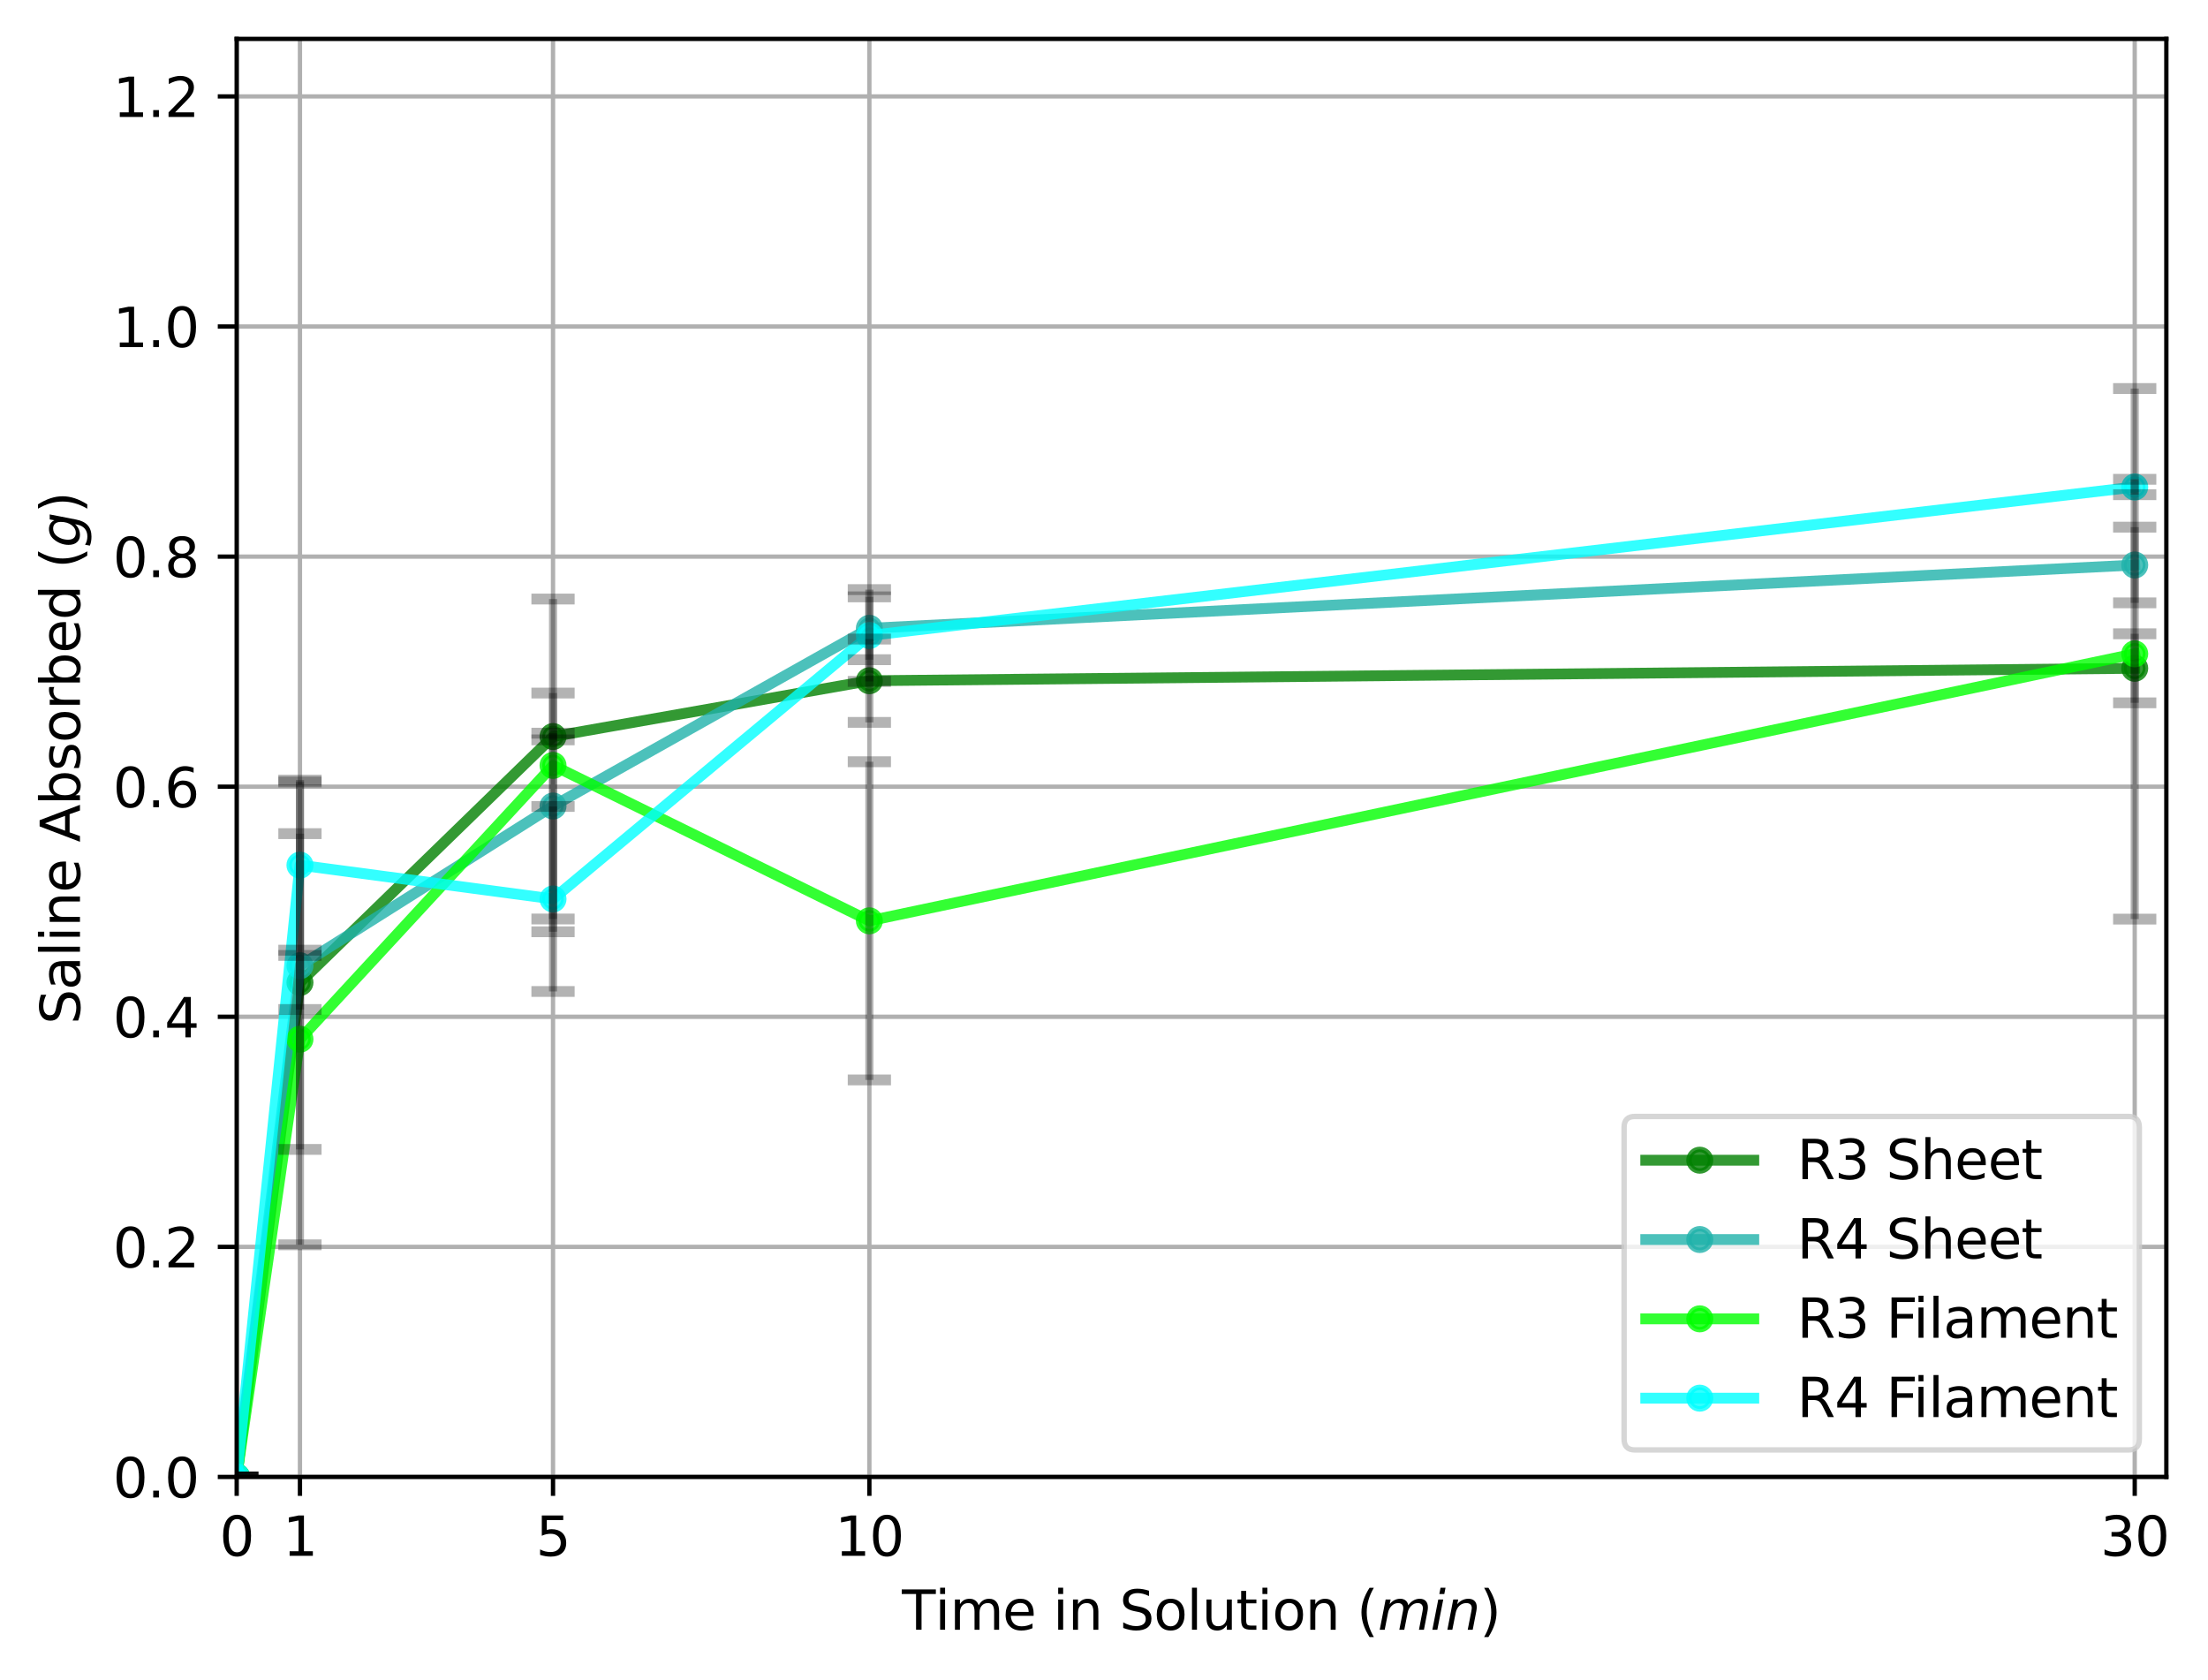 <?xml version="1.0" encoding="utf-8" standalone="no"?>
<!DOCTYPE svg PUBLIC "-//W3C//DTD SVG 1.1//EN"
  "http://www.w3.org/Graphics/SVG/1.1/DTD/svg11.dtd">
<svg xmlns:xlink="http://www.w3.org/1999/xlink" width="408.631pt" height="310.868pt" viewBox="0 0 408.631 310.868" xmlns="http://www.w3.org/2000/svg" version="1.1">
 <defs>
  <style type="text/css">*{stroke-linejoin: round; stroke-linecap: butt}</style>
 </defs>
 <g id="figure_1">
  <g id="patch_1">
   <path d="M 0 310.868 
L 408.631 310.868 
L 408.631 0 
L 0 0 
z
" style="fill: #ffffff"/>
  </g>
  <g id="axes_1">
   <g id="patch_2">
    <path d="M 43.803 273.312 
L 400.923 273.312 
L 400.923 7.2 
L 43.803 7.2 
z
" style="fill: #ffffff"/>
   </g>
   <g id="matplotlib.axis_1">
    <g id="xtick_1">
     <g id="line2d_1">
      <path d="M 43.803 273.312 
L 43.803 7.2 
" clip-path="url(#p64cea90ea5)" style="fill: none; stroke: #b0b0b0; stroke-width: 0.8; stroke-linecap: square"/>
     </g>
     <g id="line2d_2">
      <defs>
       <path id="mfcce52a8e6" d="M 0 0 
L 0 3.5 
" style="stroke: #000000; stroke-width: 0.8"/>
      </defs>
      <g>
       <use xlink:href="#mfcce52a8e6" x="43.803" y="273.312" style="stroke: #000000; stroke-width: 0.8"/>
      </g>
     </g>
     <g id="text_1">
      <!-- 0 -->
      <g transform="translate(40.622 287.91) scale(0.1 -0.1)">
       <defs>
        <path id="DejaVuSans-30" d="M 2034 4250 
Q 1547 4250 1301 3770 
Q 1056 3291 1056 2328 
Q 1056 1369 1301 889 
Q 1547 409 2034 409 
Q 2525 409 2770 889 
Q 3016 1369 3016 2328 
Q 3016 3291 2770 3770 
Q 2525 4250 2034 4250 
z
M 2034 4750 
Q 2819 4750 3233 4129 
Q 3647 3509 3647 2328 
Q 3647 1150 3233 529 
Q 2819 -91 2034 -91 
Q 1250 -91 836 529 
Q 422 1150 422 2328 
Q 422 3509 836 4129 
Q 1250 4750 2034 4750 
z
" transform="scale(0.016)"/>
       </defs>
       <use xlink:href="#DejaVuSans-30"/>
      </g>
     </g>
    </g>
    <g id="xtick_2">
     <g id="line2d_3">
      <path d="M 55.512 273.312 
L 55.512 7.2 
" clip-path="url(#p64cea90ea5)" style="fill: none; stroke: #b0b0b0; stroke-width: 0.8; stroke-linecap: square"/>
     </g>
     <g id="line2d_4">
      <g>
       <use xlink:href="#mfcce52a8e6" x="55.512" y="273.312" style="stroke: #000000; stroke-width: 0.8"/>
      </g>
     </g>
     <g id="text_2">
      <!-- 1 -->
      <g transform="translate(52.331 287.91) scale(0.1 -0.1)">
       <defs>
        <path id="DejaVuSans-31" d="M 794 531 
L 1825 531 
L 1825 4091 
L 703 3866 
L 703 4441 
L 1819 4666 
L 2450 4666 
L 2450 531 
L 3481 531 
L 3481 0 
L 794 0 
L 794 531 
z
" transform="scale(0.016)"/>
       </defs>
       <use xlink:href="#DejaVuSans-31"/>
      </g>
     </g>
    </g>
    <g id="xtick_3">
     <g id="line2d_5">
      <path d="M 102.347 273.312 
L 102.347 7.2 
" clip-path="url(#p64cea90ea5)" style="fill: none; stroke: #b0b0b0; stroke-width: 0.8; stroke-linecap: square"/>
     </g>
     <g id="line2d_6">
      <g>
       <use xlink:href="#mfcce52a8e6" x="102.347" y="273.312" style="stroke: #000000; stroke-width: 0.8"/>
      </g>
     </g>
     <g id="text_3">
      <!-- 5 -->
      <g transform="translate(99.166 287.91) scale(0.1 -0.1)">
       <defs>
        <path id="DejaVuSans-35" d="M 691 4666 
L 3169 4666 
L 3169 4134 
L 1269 4134 
L 1269 2991 
Q 1406 3038 1543 3061 
Q 1681 3084 1819 3084 
Q 2600 3084 3056 2656 
Q 3513 2228 3513 1497 
Q 3513 744 3044 326 
Q 2575 -91 1722 -91 
Q 1428 -91 1123 -41 
Q 819 9 494 109 
L 494 744 
Q 775 591 1075 516 
Q 1375 441 1709 441 
Q 2250 441 2565 725 
Q 2881 1009 2881 1497 
Q 2881 1984 2565 2268 
Q 2250 2553 1709 2553 
Q 1456 2553 1204 2497 
Q 953 2441 691 2322 
L 691 4666 
z
" transform="scale(0.016)"/>
       </defs>
       <use xlink:href="#DejaVuSans-35"/>
      </g>
     </g>
    </g>
    <g id="xtick_4">
     <g id="line2d_7">
      <path d="M 160.892 273.312 
L 160.892 7.2 
" clip-path="url(#p64cea90ea5)" style="fill: none; stroke: #b0b0b0; stroke-width: 0.8; stroke-linecap: square"/>
     </g>
     <g id="line2d_8">
      <g>
       <use xlink:href="#mfcce52a8e6" x="160.892" y="273.312" style="stroke: #000000; stroke-width: 0.8"/>
      </g>
     </g>
     <g id="text_4">
      <!-- 10 -->
      <g transform="translate(154.529 287.91) scale(0.1 -0.1)">
       <use xlink:href="#DejaVuSans-31"/>
       <use xlink:href="#DejaVuSans-30" x="63.623"/>
      </g>
     </g>
    </g>
    <g id="xtick_5">
     <g id="line2d_9">
      <path d="M 395.069 273.312 
L 395.069 7.2 
" clip-path="url(#p64cea90ea5)" style="fill: none; stroke: #b0b0b0; stroke-width: 0.8; stroke-linecap: square"/>
     </g>
     <g id="line2d_10">
      <g>
       <use xlink:href="#mfcce52a8e6" x="395.069" y="273.312" style="stroke: #000000; stroke-width: 0.8"/>
      </g>
     </g>
     <g id="text_5">
      <!-- 30 -->
      <g transform="translate(388.706 287.91) scale(0.1 -0.1)">
       <defs>
        <path id="DejaVuSans-33" d="M 2597 2516 
Q 3050 2419 3304 2112 
Q 3559 1806 3559 1356 
Q 3559 666 3084 287 
Q 2609 -91 1734 -91 
Q 1441 -91 1130 -33 
Q 819 25 488 141 
L 488 750 
Q 750 597 1062 519 
Q 1375 441 1716 441 
Q 2309 441 2620 675 
Q 2931 909 2931 1356 
Q 2931 1769 2642 2001 
Q 2353 2234 1838 2234 
L 1294 2234 
L 1294 2753 
L 1863 2753 
Q 2328 2753 2575 2939 
Q 2822 3125 2822 3475 
Q 2822 3834 2567 4026 
Q 2313 4219 1838 4219 
Q 1578 4219 1281 4162 
Q 984 4106 628 3988 
L 628 4550 
Q 988 4650 1302 4700 
Q 1616 4750 1894 4750 
Q 2613 4750 3031 4423 
Q 3450 4097 3450 3541 
Q 3450 3153 3228 2886 
Q 3006 2619 2597 2516 
z
" transform="scale(0.016)"/>
       </defs>
       <use xlink:href="#DejaVuSans-33"/>
       <use xlink:href="#DejaVuSans-30" x="63.623"/>
      </g>
     </g>
    </g>
    <g id="text_6">
     <!-- Time in Solution $(min)$ -->
     <g transform="translate(166.913 301.589) scale(0.1 -0.1)">
      <defs>
       <path id="DejaVuSans-54" d="M -19 4666 
L 3928 4666 
L 3928 4134 
L 2272 4134 
L 2272 0 
L 1638 0 
L 1638 4134 
L -19 4134 
L -19 4666 
z
" transform="scale(0.016)"/>
       <path id="DejaVuSans-69" d="M 603 3500 
L 1178 3500 
L 1178 0 
L 603 0 
L 603 3500 
z
M 603 4863 
L 1178 4863 
L 1178 4134 
L 603 4134 
L 603 4863 
z
" transform="scale(0.016)"/>
       <path id="DejaVuSans-6d" d="M 3328 2828 
Q 3544 3216 3844 3400 
Q 4144 3584 4550 3584 
Q 5097 3584 5394 3201 
Q 5691 2819 5691 2113 
L 5691 0 
L 5113 0 
L 5113 2094 
Q 5113 2597 4934 2840 
Q 4756 3084 4391 3084 
Q 3944 3084 3684 2787 
Q 3425 2491 3425 1978 
L 3425 0 
L 2847 0 
L 2847 2094 
Q 2847 2600 2669 2842 
Q 2491 3084 2119 3084 
Q 1678 3084 1418 2786 
Q 1159 2488 1159 1978 
L 1159 0 
L 581 0 
L 581 3500 
L 1159 3500 
L 1159 2956 
Q 1356 3278 1631 3431 
Q 1906 3584 2284 3584 
Q 2666 3584 2933 3390 
Q 3200 3197 3328 2828 
z
" transform="scale(0.016)"/>
       <path id="DejaVuSans-65" d="M 3597 1894 
L 3597 1613 
L 953 1613 
Q 991 1019 1311 708 
Q 1631 397 2203 397 
Q 2534 397 2845 478 
Q 3156 559 3463 722 
L 3463 178 
Q 3153 47 2828 -22 
Q 2503 -91 2169 -91 
Q 1331 -91 842 396 
Q 353 884 353 1716 
Q 353 2575 817 3079 
Q 1281 3584 2069 3584 
Q 2775 3584 3186 3129 
Q 3597 2675 3597 1894 
z
M 3022 2063 
Q 3016 2534 2758 2815 
Q 2500 3097 2075 3097 
Q 1594 3097 1305 2825 
Q 1016 2553 972 2059 
L 3022 2063 
z
" transform="scale(0.016)"/>
       <path id="DejaVuSans-20" transform="scale(0.016)"/>
       <path id="DejaVuSans-6e" d="M 3513 2113 
L 3513 0 
L 2938 0 
L 2938 2094 
Q 2938 2591 2744 2837 
Q 2550 3084 2163 3084 
Q 1697 3084 1428 2787 
Q 1159 2491 1159 1978 
L 1159 0 
L 581 0 
L 581 3500 
L 1159 3500 
L 1159 2956 
Q 1366 3272 1645 3428 
Q 1925 3584 2291 3584 
Q 2894 3584 3203 3211 
Q 3513 2838 3513 2113 
z
" transform="scale(0.016)"/>
       <path id="DejaVuSans-53" d="M 3425 4513 
L 3425 3897 
Q 3066 4069 2747 4153 
Q 2428 4238 2131 4238 
Q 1616 4238 1336 4038 
Q 1056 3838 1056 3469 
Q 1056 3159 1242 3001 
Q 1428 2844 1947 2747 
L 2328 2669 
Q 3034 2534 3370 2195 
Q 3706 1856 3706 1288 
Q 3706 609 3251 259 
Q 2797 -91 1919 -91 
Q 1588 -91 1214 -16 
Q 841 59 441 206 
L 441 856 
Q 825 641 1194 531 
Q 1563 422 1919 422 
Q 2459 422 2753 634 
Q 3047 847 3047 1241 
Q 3047 1584 2836 1778 
Q 2625 1972 2144 2069 
L 1759 2144 
Q 1053 2284 737 2584 
Q 422 2884 422 3419 
Q 422 4038 858 4394 
Q 1294 4750 2059 4750 
Q 2388 4750 2728 4690 
Q 3069 4631 3425 4513 
z
" transform="scale(0.016)"/>
       <path id="DejaVuSans-6f" d="M 1959 3097 
Q 1497 3097 1228 2736 
Q 959 2375 959 1747 
Q 959 1119 1226 758 
Q 1494 397 1959 397 
Q 2419 397 2687 759 
Q 2956 1122 2956 1747 
Q 2956 2369 2687 2733 
Q 2419 3097 1959 3097 
z
M 1959 3584 
Q 2709 3584 3137 3096 
Q 3566 2609 3566 1747 
Q 3566 888 3137 398 
Q 2709 -91 1959 -91 
Q 1206 -91 779 398 
Q 353 888 353 1747 
Q 353 2609 779 3096 
Q 1206 3584 1959 3584 
z
" transform="scale(0.016)"/>
       <path id="DejaVuSans-6c" d="M 603 4863 
L 1178 4863 
L 1178 0 
L 603 0 
L 603 4863 
z
" transform="scale(0.016)"/>
       <path id="DejaVuSans-75" d="M 544 1381 
L 544 3500 
L 1119 3500 
L 1119 1403 
Q 1119 906 1312 657 
Q 1506 409 1894 409 
Q 2359 409 2629 706 
Q 2900 1003 2900 1516 
L 2900 3500 
L 3475 3500 
L 3475 0 
L 2900 0 
L 2900 538 
Q 2691 219 2414 64 
Q 2138 -91 1772 -91 
Q 1169 -91 856 284 
Q 544 659 544 1381 
z
M 1991 3584 
L 1991 3584 
z
" transform="scale(0.016)"/>
       <path id="DejaVuSans-74" d="M 1172 4494 
L 1172 3500 
L 2356 3500 
L 2356 3053 
L 1172 3053 
L 1172 1153 
Q 1172 725 1289 603 
Q 1406 481 1766 481 
L 2356 481 
L 2356 0 
L 1766 0 
Q 1100 0 847 248 
Q 594 497 594 1153 
L 594 3053 
L 172 3053 
L 172 3500 
L 594 3500 
L 594 4494 
L 1172 4494 
z
" transform="scale(0.016)"/>
       <path id="DejaVuSans-28" d="M 1984 4856 
Q 1566 4138 1362 3434 
Q 1159 2731 1159 2009 
Q 1159 1288 1364 580 
Q 1569 -128 1984 -844 
L 1484 -844 
Q 1016 -109 783 600 
Q 550 1309 550 2009 
Q 550 2706 781 3412 
Q 1013 4119 1484 4856 
L 1984 4856 
z
" transform="scale(0.016)"/>
       <path id="DejaVuSans-Oblique-6d" d="M 5747 2113 
L 5338 0 
L 4763 0 
L 5166 2094 
Q 5191 2228 5203 2325 
Q 5216 2422 5216 2491 
Q 5216 2772 5059 2928 
Q 4903 3084 4622 3084 
Q 4203 3084 3875 2770 
Q 3547 2456 3450 1953 
L 3066 0 
L 2491 0 
L 2900 2094 
Q 2925 2209 2937 2307 
Q 2950 2406 2950 2484 
Q 2950 2769 2794 2926 
Q 2638 3084 2363 3084 
Q 1938 3084 1609 2770 
Q 1281 2456 1184 1953 
L 800 0 
L 225 0 
L 909 3500 
L 1484 3500 
L 1375 2956 
Q 1609 3263 1923 3423 
Q 2238 3584 2597 3584 
Q 2978 3584 3223 3384 
Q 3469 3184 3519 2828 
Q 3781 3197 4126 3390 
Q 4472 3584 4856 3584 
Q 5306 3584 5551 3325 
Q 5797 3066 5797 2591 
Q 5797 2488 5784 2364 
Q 5772 2241 5747 2113 
z
" transform="scale(0.016)"/>
       <path id="DejaVuSans-Oblique-69" d="M 1172 4863 
L 1747 4863 
L 1606 4134 
L 1031 4134 
L 1172 4863 
z
M 909 3500 
L 1484 3500 
L 800 0 
L 225 0 
L 909 3500 
z
" transform="scale(0.016)"/>
       <path id="DejaVuSans-Oblique-6e" d="M 3566 2113 
L 3156 0 
L 2578 0 
L 2988 2091 
Q 3016 2238 3031 2350 
Q 3047 2463 3047 2528 
Q 3047 2791 2881 2937 
Q 2716 3084 2419 3084 
Q 1956 3084 1622 2776 
Q 1288 2469 1184 1941 
L 800 0 
L 225 0 
L 903 3500 
L 1478 3500 
L 1363 2950 
Q 1603 3253 1940 3418 
Q 2278 3584 2650 3584 
Q 3113 3584 3367 3334 
Q 3622 3084 3622 2631 
Q 3622 2519 3608 2391 
Q 3594 2263 3566 2113 
z
" transform="scale(0.016)"/>
       <path id="DejaVuSans-29" d="M 513 4856 
L 1013 4856 
Q 1481 4119 1714 3412 
Q 1947 2706 1947 2009 
Q 1947 1309 1714 600 
Q 1481 -109 1013 -844 
L 513 -844 
Q 928 -128 1133 580 
Q 1338 1288 1338 2009 
Q 1338 2731 1133 3434 
Q 928 4138 513 4856 
z
" transform="scale(0.016)"/>
      </defs>
      <use xlink:href="#DejaVuSans-54" transform="translate(0 0.016)"/>
      <use xlink:href="#DejaVuSans-69" transform="translate(61.084 0.016)"/>
      <use xlink:href="#DejaVuSans-6d" transform="translate(88.867 0.016)"/>
      <use xlink:href="#DejaVuSans-65" transform="translate(186.279 0.016)"/>
      <use xlink:href="#DejaVuSans-20" transform="translate(247.803 0.016)"/>
      <use xlink:href="#DejaVuSans-69" transform="translate(279.59 0.016)"/>
      <use xlink:href="#DejaVuSans-6e" transform="translate(307.373 0.016)"/>
      <use xlink:href="#DejaVuSans-20" transform="translate(370.752 0.016)"/>
      <use xlink:href="#DejaVuSans-53" transform="translate(402.539 0.016)"/>
      <use xlink:href="#DejaVuSans-6f" transform="translate(466.016 0.016)"/>
      <use xlink:href="#DejaVuSans-6c" transform="translate(527.197 0.016)"/>
      <use xlink:href="#DejaVuSans-75" transform="translate(554.98 0.016)"/>
      <use xlink:href="#DejaVuSans-74" transform="translate(618.359 0.016)"/>
      <use xlink:href="#DejaVuSans-69" transform="translate(657.568 0.016)"/>
      <use xlink:href="#DejaVuSans-6f" transform="translate(685.352 0.016)"/>
      <use xlink:href="#DejaVuSans-6e" transform="translate(746.533 0.016)"/>
      <use xlink:href="#DejaVuSans-20" transform="translate(809.912 0.016)"/>
      <use xlink:href="#DejaVuSans-28" transform="translate(841.699 0.016)"/>
      <use xlink:href="#DejaVuSans-Oblique-6d" transform="translate(880.713 0.016)"/>
      <use xlink:href="#DejaVuSans-Oblique-69" transform="translate(978.125 0.016)"/>
      <use xlink:href="#DejaVuSans-Oblique-6e" transform="translate(1005.908 0.016)"/>
      <use xlink:href="#DejaVuSans-29" transform="translate(1069.287 0.016)"/>
     </g>
    </g>
   </g>
   <g id="matplotlib.axis_2">
    <g id="ytick_1">
     <g id="line2d_11">
      <path d="M 43.803 273.312 
L 400.923 273.312 
" clip-path="url(#p64cea90ea5)" style="fill: none; stroke: #b0b0b0; stroke-width: 0.8; stroke-linecap: square"/>
     </g>
     <g id="line2d_12">
      <defs>
       <path id="ma5be204604" d="M 0 0 
L -3.5 0 
" style="stroke: #000000; stroke-width: 0.8"/>
      </defs>
      <g>
       <use xlink:href="#ma5be204604" x="43.803" y="273.312" style="stroke: #000000; stroke-width: 0.8"/>
      </g>
     </g>
     <g id="text_7">
      <!-- 0.0 -->
      <g transform="translate(20.9 277.111) scale(0.1 -0.1)">
       <defs>
        <path id="DejaVuSans-2e" d="M 684 794 
L 1344 794 
L 1344 0 
L 684 0 
L 684 794 
z
" transform="scale(0.016)"/>
       </defs>
       <use xlink:href="#DejaVuSans-30"/>
       <use xlink:href="#DejaVuSans-2e" x="63.623"/>
       <use xlink:href="#DejaVuSans-30" x="95.41"/>
      </g>
     </g>
    </g>
    <g id="ytick_2">
     <g id="line2d_13">
      <path d="M 43.803 230.734 
L 400.923 230.734 
" clip-path="url(#p64cea90ea5)" style="fill: none; stroke: #b0b0b0; stroke-width: 0.8; stroke-linecap: square"/>
     </g>
     <g id="line2d_14">
      <g>
       <use xlink:href="#ma5be204604" x="43.803" y="230.734" style="stroke: #000000; stroke-width: 0.8"/>
      </g>
     </g>
     <g id="text_8">
      <!-- 0.2 -->
      <g transform="translate(20.9 234.533) scale(0.1 -0.1)">
       <defs>
        <path id="DejaVuSans-32" d="M 1228 531 
L 3431 531 
L 3431 0 
L 469 0 
L 469 531 
Q 828 903 1448 1529 
Q 2069 2156 2228 2338 
Q 2531 2678 2651 2914 
Q 2772 3150 2772 3378 
Q 2772 3750 2511 3984 
Q 2250 4219 1831 4219 
Q 1534 4219 1204 4116 
Q 875 4013 500 3803 
L 500 4441 
Q 881 4594 1212 4672 
Q 1544 4750 1819 4750 
Q 2544 4750 2975 4387 
Q 3406 4025 3406 3419 
Q 3406 3131 3298 2873 
Q 3191 2616 2906 2266 
Q 2828 2175 2409 1742 
Q 1991 1309 1228 531 
z
" transform="scale(0.016)"/>
       </defs>
       <use xlink:href="#DejaVuSans-30"/>
       <use xlink:href="#DejaVuSans-2e" x="63.623"/>
       <use xlink:href="#DejaVuSans-32" x="95.41"/>
      </g>
     </g>
    </g>
    <g id="ytick_3">
     <g id="line2d_15">
      <path d="M 43.803 188.156 
L 400.923 188.156 
" clip-path="url(#p64cea90ea5)" style="fill: none; stroke: #b0b0b0; stroke-width: 0.8; stroke-linecap: square"/>
     </g>
     <g id="line2d_16">
      <g>
       <use xlink:href="#ma5be204604" x="43.803" y="188.156" style="stroke: #000000; stroke-width: 0.8"/>
      </g>
     </g>
     <g id="text_9">
      <!-- 0.4 -->
      <g transform="translate(20.9 191.955) scale(0.1 -0.1)">
       <defs>
        <path id="DejaVuSans-34" d="M 2419 4116 
L 825 1625 
L 2419 1625 
L 2419 4116 
z
M 2253 4666 
L 3047 4666 
L 3047 1625 
L 3713 1625 
L 3713 1100 
L 3047 1100 
L 3047 0 
L 2419 0 
L 2419 1100 
L 313 1100 
L 313 1709 
L 2253 4666 
z
" transform="scale(0.016)"/>
       </defs>
       <use xlink:href="#DejaVuSans-30"/>
       <use xlink:href="#DejaVuSans-2e" x="63.623"/>
       <use xlink:href="#DejaVuSans-34" x="95.41"/>
      </g>
     </g>
    </g>
    <g id="ytick_4">
     <g id="line2d_17">
      <path d="M 43.803 145.578 
L 400.923 145.578 
" clip-path="url(#p64cea90ea5)" style="fill: none; stroke: #b0b0b0; stroke-width: 0.8; stroke-linecap: square"/>
     </g>
     <g id="line2d_18">
      <g>
       <use xlink:href="#ma5be204604" x="43.803" y="145.578" style="stroke: #000000; stroke-width: 0.8"/>
      </g>
     </g>
     <g id="text_10">
      <!-- 0.6 -->
      <g transform="translate(20.9 149.377) scale(0.1 -0.1)">
       <defs>
        <path id="DejaVuSans-36" d="M 2113 2584 
Q 1688 2584 1439 2293 
Q 1191 2003 1191 1497 
Q 1191 994 1439 701 
Q 1688 409 2113 409 
Q 2538 409 2786 701 
Q 3034 994 3034 1497 
Q 3034 2003 2786 2293 
Q 2538 2584 2113 2584 
z
M 3366 4563 
L 3366 3988 
Q 3128 4100 2886 4159 
Q 2644 4219 2406 4219 
Q 1781 4219 1451 3797 
Q 1122 3375 1075 2522 
Q 1259 2794 1537 2939 
Q 1816 3084 2150 3084 
Q 2853 3084 3261 2657 
Q 3669 2231 3669 1497 
Q 3669 778 3244 343 
Q 2819 -91 2113 -91 
Q 1303 -91 875 529 
Q 447 1150 447 2328 
Q 447 3434 972 4092 
Q 1497 4750 2381 4750 
Q 2619 4750 2861 4703 
Q 3103 4656 3366 4563 
z
" transform="scale(0.016)"/>
       </defs>
       <use xlink:href="#DejaVuSans-30"/>
       <use xlink:href="#DejaVuSans-2e" x="63.623"/>
       <use xlink:href="#DejaVuSans-36" x="95.41"/>
      </g>
     </g>
    </g>
    <g id="ytick_5">
     <g id="line2d_19">
      <path d="M 43.803 103 
L 400.923 103 
" clip-path="url(#p64cea90ea5)" style="fill: none; stroke: #b0b0b0; stroke-width: 0.8; stroke-linecap: square"/>
     </g>
     <g id="line2d_20">
      <g>
       <use xlink:href="#ma5be204604" x="43.803" y="103" style="stroke: #000000; stroke-width: 0.8"/>
      </g>
     </g>
     <g id="text_11">
      <!-- 0.8 -->
      <g transform="translate(20.9 106.8) scale(0.1 -0.1)">
       <defs>
        <path id="DejaVuSans-38" d="M 2034 2216 
Q 1584 2216 1326 1975 
Q 1069 1734 1069 1313 
Q 1069 891 1326 650 
Q 1584 409 2034 409 
Q 2484 409 2743 651 
Q 3003 894 3003 1313 
Q 3003 1734 2745 1975 
Q 2488 2216 2034 2216 
z
M 1403 2484 
Q 997 2584 770 2862 
Q 544 3141 544 3541 
Q 544 4100 942 4425 
Q 1341 4750 2034 4750 
Q 2731 4750 3128 4425 
Q 3525 4100 3525 3541 
Q 3525 3141 3298 2862 
Q 3072 2584 2669 2484 
Q 3125 2378 3379 2068 
Q 3634 1759 3634 1313 
Q 3634 634 3220 271 
Q 2806 -91 2034 -91 
Q 1263 -91 848 271 
Q 434 634 434 1313 
Q 434 1759 690 2068 
Q 947 2378 1403 2484 
z
M 1172 3481 
Q 1172 3119 1398 2916 
Q 1625 2713 2034 2713 
Q 2441 2713 2670 2916 
Q 2900 3119 2900 3481 
Q 2900 3844 2670 4047 
Q 2441 4250 2034 4250 
Q 1625 4250 1398 4047 
Q 1172 3844 1172 3481 
z
" transform="scale(0.016)"/>
       </defs>
       <use xlink:href="#DejaVuSans-30"/>
       <use xlink:href="#DejaVuSans-2e" x="63.623"/>
       <use xlink:href="#DejaVuSans-38" x="95.41"/>
      </g>
     </g>
    </g>
    <g id="ytick_6">
     <g id="line2d_21">
      <path d="M 43.803 60.422 
L 400.923 60.422 
" clip-path="url(#p64cea90ea5)" style="fill: none; stroke: #b0b0b0; stroke-width: 0.8; stroke-linecap: square"/>
     </g>
     <g id="line2d_22">
      <g>
       <use xlink:href="#ma5be204604" x="43.803" y="60.422" style="stroke: #000000; stroke-width: 0.8"/>
      </g>
     </g>
     <g id="text_12">
      <!-- 1.0 -->
      <g transform="translate(20.9 64.222) scale(0.1 -0.1)">
       <use xlink:href="#DejaVuSans-31"/>
       <use xlink:href="#DejaVuSans-2e" x="63.623"/>
       <use xlink:href="#DejaVuSans-30" x="95.41"/>
      </g>
     </g>
    </g>
    <g id="ytick_7">
     <g id="line2d_23">
      <path d="M 43.803 17.844 
L 400.923 17.844 
" clip-path="url(#p64cea90ea5)" style="fill: none; stroke: #b0b0b0; stroke-width: 0.8; stroke-linecap: square"/>
     </g>
     <g id="line2d_24">
      <g>
       <use xlink:href="#ma5be204604" x="43.803" y="17.844" style="stroke: #000000; stroke-width: 0.8"/>
      </g>
     </g>
     <g id="text_13">
      <!-- 1.2 -->
      <g transform="translate(20.9 21.644) scale(0.1 -0.1)">
       <use xlink:href="#DejaVuSans-31"/>
       <use xlink:href="#DejaVuSans-2e" x="63.623"/>
       <use xlink:href="#DejaVuSans-32" x="95.41"/>
      </g>
     </g>
    </g>
    <g id="text_14">
     <!-- Saline Absorbed $(g)$ -->
     <g transform="translate(14.8 189.556) rotate(-90) scale(0.1 -0.1)">
      <defs>
       <path id="DejaVuSans-61" d="M 2194 1759 
Q 1497 1759 1228 1600 
Q 959 1441 959 1056 
Q 959 750 1161 570 
Q 1363 391 1709 391 
Q 2188 391 2477 730 
Q 2766 1069 2766 1631 
L 2766 1759 
L 2194 1759 
z
M 3341 1997 
L 3341 0 
L 2766 0 
L 2766 531 
Q 2569 213 2275 61 
Q 1981 -91 1556 -91 
Q 1019 -91 701 211 
Q 384 513 384 1019 
Q 384 1609 779 1909 
Q 1175 2209 1959 2209 
L 2766 2209 
L 2766 2266 
Q 2766 2663 2505 2880 
Q 2244 3097 1772 3097 
Q 1472 3097 1187 3025 
Q 903 2953 641 2809 
L 641 3341 
Q 956 3463 1253 3523 
Q 1550 3584 1831 3584 
Q 2591 3584 2966 3190 
Q 3341 2797 3341 1997 
z
" transform="scale(0.016)"/>
       <path id="DejaVuSans-41" d="M 2188 4044 
L 1331 1722 
L 3047 1722 
L 2188 4044 
z
M 1831 4666 
L 2547 4666 
L 4325 0 
L 3669 0 
L 3244 1197 
L 1141 1197 
L 716 0 
L 50 0 
L 1831 4666 
z
" transform="scale(0.016)"/>
       <path id="DejaVuSans-62" d="M 3116 1747 
Q 3116 2381 2855 2742 
Q 2594 3103 2138 3103 
Q 1681 3103 1420 2742 
Q 1159 2381 1159 1747 
Q 1159 1113 1420 752 
Q 1681 391 2138 391 
Q 2594 391 2855 752 
Q 3116 1113 3116 1747 
z
M 1159 2969 
Q 1341 3281 1617 3432 
Q 1894 3584 2278 3584 
Q 2916 3584 3314 3078 
Q 3713 2572 3713 1747 
Q 3713 922 3314 415 
Q 2916 -91 2278 -91 
Q 1894 -91 1617 61 
Q 1341 213 1159 525 
L 1159 0 
L 581 0 
L 581 4863 
L 1159 4863 
L 1159 2969 
z
" transform="scale(0.016)"/>
       <path id="DejaVuSans-73" d="M 2834 3397 
L 2834 2853 
Q 2591 2978 2328 3040 
Q 2066 3103 1784 3103 
Q 1356 3103 1142 2972 
Q 928 2841 928 2578 
Q 928 2378 1081 2264 
Q 1234 2150 1697 2047 
L 1894 2003 
Q 2506 1872 2764 1633 
Q 3022 1394 3022 966 
Q 3022 478 2636 193 
Q 2250 -91 1575 -91 
Q 1294 -91 989 -36 
Q 684 19 347 128 
L 347 722 
Q 666 556 975 473 
Q 1284 391 1588 391 
Q 1994 391 2212 530 
Q 2431 669 2431 922 
Q 2431 1156 2273 1281 
Q 2116 1406 1581 1522 
L 1381 1569 
Q 847 1681 609 1914 
Q 372 2147 372 2553 
Q 372 3047 722 3315 
Q 1072 3584 1716 3584 
Q 2034 3584 2315 3537 
Q 2597 3491 2834 3397 
z
" transform="scale(0.016)"/>
       <path id="DejaVuSans-72" d="M 2631 2963 
Q 2534 3019 2420 3045 
Q 2306 3072 2169 3072 
Q 1681 3072 1420 2755 
Q 1159 2438 1159 1844 
L 1159 0 
L 581 0 
L 581 3500 
L 1159 3500 
L 1159 2956 
Q 1341 3275 1631 3429 
Q 1922 3584 2338 3584 
Q 2397 3584 2469 3576 
Q 2541 3569 2628 3553 
L 2631 2963 
z
" transform="scale(0.016)"/>
       <path id="DejaVuSans-64" d="M 2906 2969 
L 2906 4863 
L 3481 4863 
L 3481 0 
L 2906 0 
L 2906 525 
Q 2725 213 2448 61 
Q 2172 -91 1784 -91 
Q 1150 -91 751 415 
Q 353 922 353 1747 
Q 353 2572 751 3078 
Q 1150 3584 1784 3584 
Q 2172 3584 2448 3432 
Q 2725 3281 2906 2969 
z
M 947 1747 
Q 947 1113 1208 752 
Q 1469 391 1925 391 
Q 2381 391 2643 752 
Q 2906 1113 2906 1747 
Q 2906 2381 2643 2742 
Q 2381 3103 1925 3103 
Q 1469 3103 1208 2742 
Q 947 2381 947 1747 
z
" transform="scale(0.016)"/>
       <path id="DejaVuSans-Oblique-67" d="M 3816 3500 
L 3219 434 
Q 3047 -456 2561 -893 
Q 2075 -1331 1253 -1331 
Q 950 -1331 690 -1286 
Q 431 -1241 206 -1147 
L 313 -588 
Q 525 -725 762 -790 
Q 1000 -856 1269 -856 
Q 1816 -856 2167 -557 
Q 2519 -259 2631 300 
L 2681 563 
Q 2441 288 2122 144 
Q 1803 0 1434 0 
Q 903 0 598 351 
Q 294 703 294 1319 
Q 294 1803 478 2267 
Q 663 2731 997 3091 
Q 1219 3328 1514 3456 
Q 1809 3584 2131 3584 
Q 2484 3584 2746 3420 
Q 3009 3256 3138 2956 
L 3238 3500 
L 3816 3500 
z
M 2950 2216 
Q 2950 2641 2750 2872 
Q 2550 3103 2181 3103 
Q 1953 3103 1747 3012 
Q 1541 2922 1394 2759 
Q 1156 2491 1023 2127 
Q 891 1763 891 1375 
Q 891 944 1092 712 
Q 1294 481 1672 481 
Q 2219 481 2584 976 
Q 2950 1472 2950 2216 
z
" transform="scale(0.016)"/>
      </defs>
      <use xlink:href="#DejaVuSans-53" transform="translate(0 0.016)"/>
      <use xlink:href="#DejaVuSans-61" transform="translate(63.477 0.016)"/>
      <use xlink:href="#DejaVuSans-6c" transform="translate(124.756 0.016)"/>
      <use xlink:href="#DejaVuSans-69" transform="translate(152.539 0.016)"/>
      <use xlink:href="#DejaVuSans-6e" transform="translate(180.322 0.016)"/>
      <use xlink:href="#DejaVuSans-65" transform="translate(243.701 0.016)"/>
      <use xlink:href="#DejaVuSans-20" transform="translate(305.225 0.016)"/>
      <use xlink:href="#DejaVuSans-41" transform="translate(337.012 0.016)"/>
      <use xlink:href="#DejaVuSans-62" transform="translate(405.42 0.016)"/>
      <use xlink:href="#DejaVuSans-73" transform="translate(468.896 0.016)"/>
      <use xlink:href="#DejaVuSans-6f" transform="translate(520.996 0.016)"/>
      <use xlink:href="#DejaVuSans-72" transform="translate(582.178 0.016)"/>
      <use xlink:href="#DejaVuSans-62" transform="translate(623.291 0.016)"/>
      <use xlink:href="#DejaVuSans-65" transform="translate(686.768 0.016)"/>
      <use xlink:href="#DejaVuSans-64" transform="translate(748.291 0.016)"/>
      <use xlink:href="#DejaVuSans-20" transform="translate(811.768 0.016)"/>
      <use xlink:href="#DejaVuSans-28" transform="translate(843.555 0.016)"/>
      <use xlink:href="#DejaVuSans-Oblique-67" transform="translate(882.568 0.016)"/>
      <use xlink:href="#DejaVuSans-29" transform="translate(946.045 0.016)"/>
     </g>
    </g>
   </g>
   <g id="line2d_25">
    <path d="M 43.803 273.312 
L 55.512 181.812 
L 102.347 136.296 
L 160.892 125.971 
L 395.069 123.672 
" clip-path="url(#p64cea90ea5)" style="fill: none; stroke: #008000; stroke-opacity: 0.8; stroke-width: 2; stroke-linecap: square"/>
    <defs>
     <path id="mcf4866097d" d="M 0 2 
C 0.53 2 1.039 1.789 1.414 1.414 
C 1.789 1.039 2 0.53 2 0 
C 2 -0.53 1.789 -1.039 1.414 -1.414 
C 1.039 -1.789 0.53 -2 0 -2 
C -0.53 -2 -1.039 -1.789 -1.414 -1.414 
C -1.789 -1.039 -2 -0.53 -2 0 
C -2 0.53 -1.789 1.039 -1.414 1.414 
C -1.039 1.789 -0.53 2 0 2 
z
" style="stroke: #008000; stroke-opacity: 0.8"/>
    </defs>
    <g clip-path="url(#p64cea90ea5)">
     <use xlink:href="#mcf4866097d" x="43.803" y="273.312" style="fill: #008000; fill-opacity: 0.8; stroke: #008000; stroke-opacity: 0.8"/>
     <use xlink:href="#mcf4866097d" x="55.512" y="181.812" style="fill: #008000; fill-opacity: 0.8; stroke: #008000; stroke-opacity: 0.8"/>
     <use xlink:href="#mcf4866097d" x="102.347" y="136.296" style="fill: #008000; fill-opacity: 0.8; stroke: #008000; stroke-opacity: 0.8"/>
     <use xlink:href="#mcf4866097d" x="160.892" y="125.971" style="fill: #008000; fill-opacity: 0.8; stroke: #008000; stroke-opacity: 0.8"/>
     <use xlink:href="#mcf4866097d" x="395.069" y="123.672" style="fill: #008000; fill-opacity: 0.8; stroke: #008000; stroke-opacity: 0.8"/>
    </g>
   </g>
   <g id="line2d_26">
    <path d="M 43.803 273.312 
L 55.512 178.704 
L 102.347 149.155 
L 160.892 116.263 
L 395.069 104.554 
" clip-path="url(#p64cea90ea5)" style="fill: none; stroke: #20b2aa; stroke-opacity: 0.8; stroke-width: 2; stroke-linecap: square"/>
    <defs>
     <path id="m66f2c3a634" d="M 0 2 
C 0.53 2 1.039 1.789 1.414 1.414 
C 1.789 1.039 2 0.53 2 0 
C 2 -0.53 1.789 -1.039 1.414 -1.414 
C 1.039 -1.789 0.53 -2 0 -2 
C -0.53 -2 -1.039 -1.789 -1.414 -1.414 
C -1.789 -1.039 -2 -0.53 -2 0 
C -2 0.53 -1.789 1.039 -1.414 1.414 
C -1.039 1.789 -0.53 2 0 2 
z
" style="stroke: #20b2aa; stroke-opacity: 0.8"/>
    </defs>
    <g clip-path="url(#p64cea90ea5)">
     <use xlink:href="#m66f2c3a634" x="43.803" y="273.312" style="fill: #20b2aa; fill-opacity: 0.8; stroke: #20b2aa; stroke-opacity: 0.8"/>
     <use xlink:href="#m66f2c3a634" x="55.512" y="178.704" style="fill: #20b2aa; fill-opacity: 0.8; stroke: #20b2aa; stroke-opacity: 0.8"/>
     <use xlink:href="#m66f2c3a634" x="102.347" y="149.155" style="fill: #20b2aa; fill-opacity: 0.8; stroke: #20b2aa; stroke-opacity: 0.8"/>
     <use xlink:href="#m66f2c3a634" x="160.892" y="116.263" style="fill: #20b2aa; fill-opacity: 0.8; stroke: #20b2aa; stroke-opacity: 0.8"/>
     <use xlink:href="#m66f2c3a634" x="395.069" y="104.554" style="fill: #20b2aa; fill-opacity: 0.8; stroke: #20b2aa; stroke-opacity: 0.8"/>
    </g>
   </g>
   <g id="line2d_27">
    <path d="M 43.803 273.312 
L 55.512 192.308 
L 102.347 141.64 
L 160.892 170.401 
L 395.069 120.989 
" clip-path="url(#p64cea90ea5)" style="fill: none; stroke: #00ff00; stroke-opacity: 0.8; stroke-width: 2; stroke-linecap: square"/>
    <defs>
     <path id="m6374249669" d="M 0 2 
C 0.53 2 1.039 1.789 1.414 1.414 
C 1.789 1.039 2 0.53 2 0 
C 2 -0.53 1.789 -1.039 1.414 -1.414 
C 1.039 -1.789 0.53 -2 0 -2 
C -0.53 -2 -1.039 -1.789 -1.414 -1.414 
C -1.789 -1.039 -2 -0.53 -2 0 
C -2 0.53 -1.789 1.039 -1.414 1.414 
C -1.039 1.789 -0.53 2 0 2 
z
" style="stroke: #00ff00; stroke-opacity: 0.8"/>
    </defs>
    <g clip-path="url(#p64cea90ea5)">
     <use xlink:href="#m6374249669" x="43.803" y="273.312" style="fill: #00ff00; fill-opacity: 0.8; stroke: #00ff00; stroke-opacity: 0.8"/>
     <use xlink:href="#m6374249669" x="55.512" y="192.308" style="fill: #00ff00; fill-opacity: 0.8; stroke: #00ff00; stroke-opacity: 0.8"/>
     <use xlink:href="#m6374249669" x="102.347" y="141.64" style="fill: #00ff00; fill-opacity: 0.8; stroke: #00ff00; stroke-opacity: 0.8"/>
     <use xlink:href="#m6374249669" x="160.892" y="170.401" style="fill: #00ff00; fill-opacity: 0.8; stroke: #00ff00; stroke-opacity: 0.8"/>
     <use xlink:href="#m6374249669" x="395.069" y="120.989" style="fill: #00ff00; fill-opacity: 0.8; stroke: #00ff00; stroke-opacity: 0.8"/>
    </g>
   </g>
   <g id="line2d_28">
    <path d="M 43.803 273.312 
L 55.512 160.097 
L 102.347 166.356 
L 160.892 117.605 
L 395.069 90.12 
" clip-path="url(#p64cea90ea5)" style="fill: none; stroke: #00ffff; stroke-opacity: 0.8; stroke-width: 2; stroke-linecap: square"/>
    <defs>
     <path id="m40ae664c7a" d="M 0 2 
C 0.53 2 1.039 1.789 1.414 1.414 
C 1.789 1.039 2 0.53 2 0 
C 2 -0.53 1.789 -1.039 1.414 -1.414 
C 1.039 -1.789 0.53 -2 0 -2 
C -0.53 -2 -1.039 -1.789 -1.414 -1.414 
C -1.789 -1.039 -2 -0.53 -2 0 
C -2 0.53 -1.789 1.039 -1.414 1.414 
C -1.039 1.789 -0.53 2 0 2 
z
" style="stroke: #00ffff; stroke-opacity: 0.8"/>
    </defs>
    <g clip-path="url(#p64cea90ea5)">
     <use xlink:href="#m40ae664c7a" x="43.803" y="273.312" style="fill: #00ffff; fill-opacity: 0.8; stroke: #00ffff; stroke-opacity: 0.8"/>
     <use xlink:href="#m40ae664c7a" x="55.512" y="160.097" style="fill: #00ffff; fill-opacity: 0.8; stroke: #00ffff; stroke-opacity: 0.8"/>
     <use xlink:href="#m40ae664c7a" x="102.347" y="166.356" style="fill: #00ffff; fill-opacity: 0.8; stroke: #00ffff; stroke-opacity: 0.8"/>
     <use xlink:href="#m40ae664c7a" x="160.892" y="117.605" style="fill: #00ffff; fill-opacity: 0.8; stroke: #00ffff; stroke-opacity: 0.8"/>
     <use xlink:href="#m40ae664c7a" x="395.069" y="90.12" style="fill: #00ffff; fill-opacity: 0.8; stroke: #00ffff; stroke-opacity: 0.8"/>
    </g>
   </g>
   <g id="patch_3">
    <path d="M 43.803 273.312 
L 43.803 7.2 
" style="fill: none; stroke: #000000; stroke-width: 0.8; stroke-linejoin: miter; stroke-linecap: square"/>
   </g>
   <g id="patch_4">
    <path d="M 400.923 273.312 
L 400.923 7.2 
" style="fill: none; stroke: #000000; stroke-width: 0.8; stroke-linejoin: miter; stroke-linecap: square"/>
   </g>
   <g id="patch_5">
    <path d="M 43.803 273.312 
L 400.923 273.312 
" style="fill: none; stroke: #000000; stroke-width: 0.8; stroke-linejoin: miter; stroke-linecap: square"/>
   </g>
   <g id="patch_6">
    <path d="M 43.803 7.2 
L 400.923 7.2 
" style="fill: none; stroke: #000000; stroke-width: 0.8; stroke-linejoin: miter; stroke-linecap: square"/>
   </g>
   <g id="LineCollection_1">
    <path d="M 43.803 273.312 
L 43.803 273.312 
" clip-path="url(#p64cea90ea5)" style="fill: none; stroke: #000000; stroke-opacity: 0.3; stroke-width: 1.5"/>
    <path d="M 55.512 186.815 
L 55.512 176.809 
" clip-path="url(#p64cea90ea5)" style="fill: none; stroke: #000000; stroke-opacity: 0.3; stroke-width: 1.5"/>
    <path d="M 102.347 136.914 
L 102.347 135.679 
" clip-path="url(#p64cea90ea5)" style="fill: none; stroke: #000000; stroke-opacity: 0.3; stroke-width: 1.5"/>
    <path d="M 160.892 133.678 
L 160.892 118.265 
" clip-path="url(#p64cea90ea5)" style="fill: none; stroke: #000000; stroke-opacity: 0.3; stroke-width: 1.5"/>
    <path d="M 395.069 130.059 
L 395.069 117.285 
" clip-path="url(#p64cea90ea5)" style="fill: none; stroke: #000000; stroke-opacity: 0.3; stroke-width: 1.5"/>
   </g>
   <g id="line2d_29">
    <defs>
     <path id="mfd0e278c80" d="M 4 0 
L -4 -0 
" style="stroke: #000000; stroke-opacity: 0.3; stroke-width: 2"/>
    </defs>
    <g clip-path="url(#p64cea90ea5)">
     <use xlink:href="#mfd0e278c80" x="43.803" y="273.312" style="fill-opacity: 0.3; stroke: #000000; stroke-opacity: 0.3; stroke-width: 2"/>
     <use xlink:href="#mfd0e278c80" x="55.512" y="186.815" style="fill-opacity: 0.3; stroke: #000000; stroke-opacity: 0.3; stroke-width: 2"/>
     <use xlink:href="#mfd0e278c80" x="102.347" y="136.914" style="fill-opacity: 0.3; stroke: #000000; stroke-opacity: 0.3; stroke-width: 2"/>
     <use xlink:href="#mfd0e278c80" x="160.892" y="133.678" style="fill-opacity: 0.3; stroke: #000000; stroke-opacity: 0.3; stroke-width: 2"/>
     <use xlink:href="#mfd0e278c80" x="395.069" y="130.059" style="fill-opacity: 0.3; stroke: #000000; stroke-opacity: 0.3; stroke-width: 2"/>
    </g>
   </g>
   <g id="line2d_30">
    <g clip-path="url(#p64cea90ea5)">
     <use xlink:href="#mfd0e278c80" x="43.803" y="273.312" style="fill-opacity: 0.3; stroke: #000000; stroke-opacity: 0.3; stroke-width: 2"/>
     <use xlink:href="#mfd0e278c80" x="55.512" y="176.809" style="fill-opacity: 0.3; stroke: #000000; stroke-opacity: 0.3; stroke-width: 2"/>
     <use xlink:href="#mfd0e278c80" x="102.347" y="135.679" style="fill-opacity: 0.3; stroke: #000000; stroke-opacity: 0.3; stroke-width: 2"/>
     <use xlink:href="#mfd0e278c80" x="160.892" y="118.265" style="fill-opacity: 0.3; stroke: #000000; stroke-opacity: 0.3; stroke-width: 2"/>
     <use xlink:href="#mfd0e278c80" x="395.069" y="117.285" style="fill-opacity: 0.3; stroke: #000000; stroke-opacity: 0.3; stroke-width: 2"/>
    </g>
   </g>
   <g id="LineCollection_2">
    <path d="M 43.803 273.312 
L 43.803 273.312 
" clip-path="url(#p64cea90ea5)" style="fill: none; stroke: #000000; stroke-opacity: 0.3; stroke-width: 1.5"/>
    <path d="M 55.512 212.702 
L 55.512 144.705 
" clip-path="url(#p64cea90ea5)" style="fill: none; stroke: #000000; stroke-opacity: 0.3; stroke-width: 1.5"/>
    <path d="M 102.347 170.061 
L 102.347 128.249 
" clip-path="url(#p64cea90ea5)" style="fill: none; stroke: #000000; stroke-opacity: 0.3; stroke-width: 1.5"/>
    <path d="M 160.892 122.075 
L 160.892 110.451 
" clip-path="url(#p64cea90ea5)" style="fill: none; stroke: #000000; stroke-opacity: 0.3; stroke-width: 1.5"/>
    <path d="M 395.069 111.558 
L 395.069 97.55 
" clip-path="url(#p64cea90ea5)" style="fill: none; stroke: #000000; stroke-opacity: 0.3; stroke-width: 1.5"/>
   </g>
   <g id="line2d_31">
    <g clip-path="url(#p64cea90ea5)">
     <use xlink:href="#mfd0e278c80" x="43.803" y="273.312" style="fill-opacity: 0.3; stroke: #000000; stroke-opacity: 0.3; stroke-width: 2"/>
     <use xlink:href="#mfd0e278c80" x="55.512" y="212.702" style="fill-opacity: 0.3; stroke: #000000; stroke-opacity: 0.3; stroke-width: 2"/>
     <use xlink:href="#mfd0e278c80" x="102.347" y="170.061" style="fill-opacity: 0.3; stroke: #000000; stroke-opacity: 0.3; stroke-width: 2"/>
     <use xlink:href="#mfd0e278c80" x="160.892" y="122.075" style="fill-opacity: 0.3; stroke: #000000; stroke-opacity: 0.3; stroke-width: 2"/>
     <use xlink:href="#mfd0e278c80" x="395.069" y="111.558" style="fill-opacity: 0.3; stroke: #000000; stroke-opacity: 0.3; stroke-width: 2"/>
    </g>
   </g>
   <g id="line2d_32">
    <g clip-path="url(#p64cea90ea5)">
     <use xlink:href="#mfd0e278c80" x="43.803" y="273.312" style="fill-opacity: 0.3; stroke: #000000; stroke-opacity: 0.3; stroke-width: 2"/>
     <use xlink:href="#mfd0e278c80" x="55.512" y="144.705" style="fill-opacity: 0.3; stroke: #000000; stroke-opacity: 0.3; stroke-width: 2"/>
     <use xlink:href="#mfd0e278c80" x="102.347" y="128.249" style="fill-opacity: 0.3; stroke: #000000; stroke-opacity: 0.3; stroke-width: 2"/>
     <use xlink:href="#mfd0e278c80" x="160.892" y="110.451" style="fill-opacity: 0.3; stroke: #000000; stroke-opacity: 0.3; stroke-width: 2"/>
     <use xlink:href="#mfd0e278c80" x="395.069" y="97.55" style="fill-opacity: 0.3; stroke: #000000; stroke-opacity: 0.3; stroke-width: 2"/>
    </g>
   </g>
   <g id="LineCollection_3">
    <path d="M 43.803 273.312 
L 43.803 273.312 
" clip-path="url(#p64cea90ea5)" style="fill: none; stroke: #000000; stroke-opacity: 0.3; stroke-width: 1.5"/>
    <path d="M 55.512 230.351 
L 55.512 154.264 
" clip-path="url(#p64cea90ea5)" style="fill: none; stroke: #000000; stroke-opacity: 0.3; stroke-width: 1.5"/>
    <path d="M 102.347 172.424 
L 102.347 110.856 
" clip-path="url(#p64cea90ea5)" style="fill: none; stroke: #000000; stroke-opacity: 0.3; stroke-width: 1.5"/>
    <path d="M 160.892 199.844 
L 160.892 140.959 
" clip-path="url(#p64cea90ea5)" style="fill: none; stroke: #000000; stroke-opacity: 0.3; stroke-width: 1.5"/>
    <path d="M 395.069 170.082 
L 395.069 71.897 
" clip-path="url(#p64cea90ea5)" style="fill: none; stroke: #000000; stroke-opacity: 0.3; stroke-width: 1.5"/>
   </g>
   <g id="line2d_33">
    <g clip-path="url(#p64cea90ea5)">
     <use xlink:href="#mfd0e278c80" x="43.803" y="273.312" style="fill-opacity: 0.3; stroke: #000000; stroke-opacity: 0.3; stroke-width: 2"/>
     <use xlink:href="#mfd0e278c80" x="55.512" y="230.351" style="fill-opacity: 0.3; stroke: #000000; stroke-opacity: 0.3; stroke-width: 2"/>
     <use xlink:href="#mfd0e278c80" x="102.347" y="172.424" style="fill-opacity: 0.3; stroke: #000000; stroke-opacity: 0.3; stroke-width: 2"/>
     <use xlink:href="#mfd0e278c80" x="160.892" y="199.844" style="fill-opacity: 0.3; stroke: #000000; stroke-opacity: 0.3; stroke-width: 2"/>
     <use xlink:href="#mfd0e278c80" x="395.069" y="170.082" style="fill-opacity: 0.3; stroke: #000000; stroke-opacity: 0.3; stroke-width: 2"/>
    </g>
   </g>
   <g id="line2d_34">
    <g clip-path="url(#p64cea90ea5)">
     <use xlink:href="#mfd0e278c80" x="43.803" y="273.312" style="fill-opacity: 0.3; stroke: #000000; stroke-opacity: 0.3; stroke-width: 2"/>
     <use xlink:href="#mfd0e278c80" x="55.512" y="154.264" style="fill-opacity: 0.3; stroke: #000000; stroke-opacity: 0.3; stroke-width: 2"/>
     <use xlink:href="#mfd0e278c80" x="102.347" y="110.856" style="fill-opacity: 0.3; stroke: #000000; stroke-opacity: 0.3; stroke-width: 2"/>
     <use xlink:href="#mfd0e278c80" x="160.892" y="140.959" style="fill-opacity: 0.3; stroke: #000000; stroke-opacity: 0.3; stroke-width: 2"/>
     <use xlink:href="#mfd0e278c80" x="395.069" y="71.897" style="fill-opacity: 0.3; stroke: #000000; stroke-opacity: 0.3; stroke-width: 2"/>
    </g>
   </g>
   <g id="LineCollection_4">
    <path d="M 43.803 273.312 
L 43.803 273.312 
" clip-path="url(#p64cea90ea5)" style="fill: none; stroke: #000000; stroke-opacity: 0.3; stroke-width: 1.5"/>
    <path d="M 55.512 175.83 
L 55.512 144.365 
" clip-path="url(#p64cea90ea5)" style="fill: none; stroke: #000000; stroke-opacity: 0.3; stroke-width: 1.5"/>
    <path d="M 102.347 183.473 
L 102.347 149.24 
" clip-path="url(#p64cea90ea5)" style="fill: none; stroke: #000000; stroke-opacity: 0.3; stroke-width: 1.5"/>
    <path d="M 160.892 126.099 
L 160.892 109.11 
" clip-path="url(#p64cea90ea5)" style="fill: none; stroke: #000000; stroke-opacity: 0.3; stroke-width: 1.5"/>
    <path d="M 395.069 91.547 
L 395.069 88.694 
" clip-path="url(#p64cea90ea5)" style="fill: none; stroke: #000000; stroke-opacity: 0.3; stroke-width: 1.5"/>
   </g>
   <g id="line2d_35">
    <g clip-path="url(#p64cea90ea5)">
     <use xlink:href="#mfd0e278c80" x="43.803" y="273.312" style="fill-opacity: 0.3; stroke: #000000; stroke-opacity: 0.3; stroke-width: 2"/>
     <use xlink:href="#mfd0e278c80" x="55.512" y="175.83" style="fill-opacity: 0.3; stroke: #000000; stroke-opacity: 0.3; stroke-width: 2"/>
     <use xlink:href="#mfd0e278c80" x="102.347" y="183.473" style="fill-opacity: 0.3; stroke: #000000; stroke-opacity: 0.3; stroke-width: 2"/>
     <use xlink:href="#mfd0e278c80" x="160.892" y="126.099" style="fill-opacity: 0.3; stroke: #000000; stroke-opacity: 0.3; stroke-width: 2"/>
     <use xlink:href="#mfd0e278c80" x="395.069" y="91.547" style="fill-opacity: 0.3; stroke: #000000; stroke-opacity: 0.3; stroke-width: 2"/>
    </g>
   </g>
   <g id="line2d_36">
    <g clip-path="url(#p64cea90ea5)">
     <use xlink:href="#mfd0e278c80" x="43.803" y="273.312" style="fill-opacity: 0.3; stroke: #000000; stroke-opacity: 0.3; stroke-width: 2"/>
     <use xlink:href="#mfd0e278c80" x="55.512" y="144.365" style="fill-opacity: 0.3; stroke: #000000; stroke-opacity: 0.3; stroke-width: 2"/>
     <use xlink:href="#mfd0e278c80" x="102.347" y="149.24" style="fill-opacity: 0.3; stroke: #000000; stroke-opacity: 0.3; stroke-width: 2"/>
     <use xlink:href="#mfd0e278c80" x="160.892" y="109.11" style="fill-opacity: 0.3; stroke: #000000; stroke-opacity: 0.3; stroke-width: 2"/>
     <use xlink:href="#mfd0e278c80" x="395.069" y="88.694" style="fill-opacity: 0.3; stroke: #000000; stroke-opacity: 0.3; stroke-width: 2"/>
    </g>
   </g>
   <g id="legend_1">
    <g id="patch_7">
     <path d="M 302.572 268.312 
L 393.923 268.312 
Q 395.923 268.312 395.923 266.312 
L 395.923 208.6 
Q 395.923 206.6 393.923 206.6 
L 302.572 206.6 
Q 300.572 206.6 300.572 208.6 
L 300.572 266.312 
Q 300.572 268.312 302.572 268.312 
z
" style="fill: #ffffff; opacity: 0.8; stroke: #cccccc; stroke-linejoin: miter"/>
    </g>
    <g id="line2d_37">
     <path d="M 304.572 214.698 
L 314.572 214.698 
L 324.572 214.698 
" style="fill: none; stroke: #008000; stroke-opacity: 0.8; stroke-width: 2; stroke-linecap: square"/>
     <g>
      <use xlink:href="#mcf4866097d" x="314.572" y="214.698" style="fill: #008000; fill-opacity: 0.8; stroke: #008000; stroke-opacity: 0.8"/>
     </g>
    </g>
    <g id="text_15">
     <!-- R3 Sheet -->
     <g transform="translate(332.572 218.198) scale(0.1 -0.1)">
      <defs>
       <path id="DejaVuSans-52" d="M 2841 2188 
Q 3044 2119 3236 1894 
Q 3428 1669 3622 1275 
L 4263 0 
L 3584 0 
L 2988 1197 
Q 2756 1666 2539 1819 
Q 2322 1972 1947 1972 
L 1259 1972 
L 1259 0 
L 628 0 
L 628 4666 
L 2053 4666 
Q 2853 4666 3247 4331 
Q 3641 3997 3641 3322 
Q 3641 2881 3436 2590 
Q 3231 2300 2841 2188 
z
M 1259 4147 
L 1259 2491 
L 2053 2491 
Q 2509 2491 2742 2702 
Q 2975 2913 2975 3322 
Q 2975 3731 2742 3939 
Q 2509 4147 2053 4147 
L 1259 4147 
z
" transform="scale(0.016)"/>
       <path id="DejaVuSans-68" d="M 3513 2113 
L 3513 0 
L 2938 0 
L 2938 2094 
Q 2938 2591 2744 2837 
Q 2550 3084 2163 3084 
Q 1697 3084 1428 2787 
Q 1159 2491 1159 1978 
L 1159 0 
L 581 0 
L 581 4863 
L 1159 4863 
L 1159 2956 
Q 1366 3272 1645 3428 
Q 1925 3584 2291 3584 
Q 2894 3584 3203 3211 
Q 3513 2838 3513 2113 
z
" transform="scale(0.016)"/>
      </defs>
      <use xlink:href="#DejaVuSans-52"/>
      <use xlink:href="#DejaVuSans-33" x="69.482"/>
      <use xlink:href="#DejaVuSans-20" x="133.105"/>
      <use xlink:href="#DejaVuSans-53" x="164.893"/>
      <use xlink:href="#DejaVuSans-68" x="228.369"/>
      <use xlink:href="#DejaVuSans-65" x="291.748"/>
      <use xlink:href="#DejaVuSans-65" x="353.271"/>
      <use xlink:href="#DejaVuSans-74" x="414.795"/>
     </g>
    </g>
    <g id="line2d_38">
     <path d="M 304.572 229.376 
L 314.572 229.376 
L 324.572 229.376 
" style="fill: none; stroke: #20b2aa; stroke-opacity: 0.8; stroke-width: 2; stroke-linecap: square"/>
     <g>
      <use xlink:href="#m66f2c3a634" x="314.572" y="229.376" style="fill: #20b2aa; fill-opacity: 0.8; stroke: #20b2aa; stroke-opacity: 0.8"/>
     </g>
    </g>
    <g id="text_16">
     <!-- R4 Sheet -->
     <g transform="translate(332.572 232.876) scale(0.1 -0.1)">
      <use xlink:href="#DejaVuSans-52"/>
      <use xlink:href="#DejaVuSans-34" x="69.482"/>
      <use xlink:href="#DejaVuSans-20" x="133.105"/>
      <use xlink:href="#DejaVuSans-53" x="164.893"/>
      <use xlink:href="#DejaVuSans-68" x="228.369"/>
      <use xlink:href="#DejaVuSans-65" x="291.748"/>
      <use xlink:href="#DejaVuSans-65" x="353.271"/>
      <use xlink:href="#DejaVuSans-74" x="414.795"/>
     </g>
    </g>
    <g id="line2d_39">
     <path d="M 304.572 244.054 
L 314.572 244.054 
L 324.572 244.054 
" style="fill: none; stroke: #00ff00; stroke-opacity: 0.8; stroke-width: 2; stroke-linecap: square"/>
     <g>
      <use xlink:href="#m6374249669" x="314.572" y="244.054" style="fill: #00ff00; fill-opacity: 0.8; stroke: #00ff00; stroke-opacity: 0.8"/>
     </g>
    </g>
    <g id="text_17">
     <!-- R3 Filament -->
     <g transform="translate(332.572 247.554) scale(0.1 -0.1)">
      <defs>
       <path id="DejaVuSans-46" d="M 628 4666 
L 3309 4666 
L 3309 4134 
L 1259 4134 
L 1259 2759 
L 3109 2759 
L 3109 2228 
L 1259 2228 
L 1259 0 
L 628 0 
L 628 4666 
z
" transform="scale(0.016)"/>
      </defs>
      <use xlink:href="#DejaVuSans-52"/>
      <use xlink:href="#DejaVuSans-33" x="69.482"/>
      <use xlink:href="#DejaVuSans-20" x="133.105"/>
      <use xlink:href="#DejaVuSans-46" x="164.893"/>
      <use xlink:href="#DejaVuSans-69" x="215.162"/>
      <use xlink:href="#DejaVuSans-6c" x="242.945"/>
      <use xlink:href="#DejaVuSans-61" x="270.729"/>
      <use xlink:href="#DejaVuSans-6d" x="332.008"/>
      <use xlink:href="#DejaVuSans-65" x="429.42"/>
      <use xlink:href="#DejaVuSans-6e" x="490.943"/>
      <use xlink:href="#DejaVuSans-74" x="554.322"/>
     </g>
    </g>
    <g id="line2d_40">
     <path d="M 304.572 258.732 
L 314.572 258.732 
L 324.572 258.732 
" style="fill: none; stroke: #00ffff; stroke-opacity: 0.8; stroke-width: 2; stroke-linecap: square"/>
     <g>
      <use xlink:href="#m40ae664c7a" x="314.572" y="258.732" style="fill: #00ffff; fill-opacity: 0.8; stroke: #00ffff; stroke-opacity: 0.8"/>
     </g>
    </g>
    <g id="text_18">
     <!-- R4 Filament -->
     <g transform="translate(332.572 262.232) scale(0.1 -0.1)">
      <use xlink:href="#DejaVuSans-52"/>
      <use xlink:href="#DejaVuSans-34" x="69.482"/>
      <use xlink:href="#DejaVuSans-20" x="133.105"/>
      <use xlink:href="#DejaVuSans-46" x="164.893"/>
      <use xlink:href="#DejaVuSans-69" x="215.162"/>
      <use xlink:href="#DejaVuSans-6c" x="242.945"/>
      <use xlink:href="#DejaVuSans-61" x="270.729"/>
      <use xlink:href="#DejaVuSans-6d" x="332.008"/>
      <use xlink:href="#DejaVuSans-65" x="429.42"/>
      <use xlink:href="#DejaVuSans-6e" x="490.943"/>
      <use xlink:href="#DejaVuSans-74" x="554.322"/>
     </g>
    </g>
   </g>
  </g>
 </g>
 <defs>
  <clipPath id="p64cea90ea5">
   <rect x="43.803" y="7.2" width="357.12" height="266.112"/>
  </clipPath>
 </defs>
</svg>
